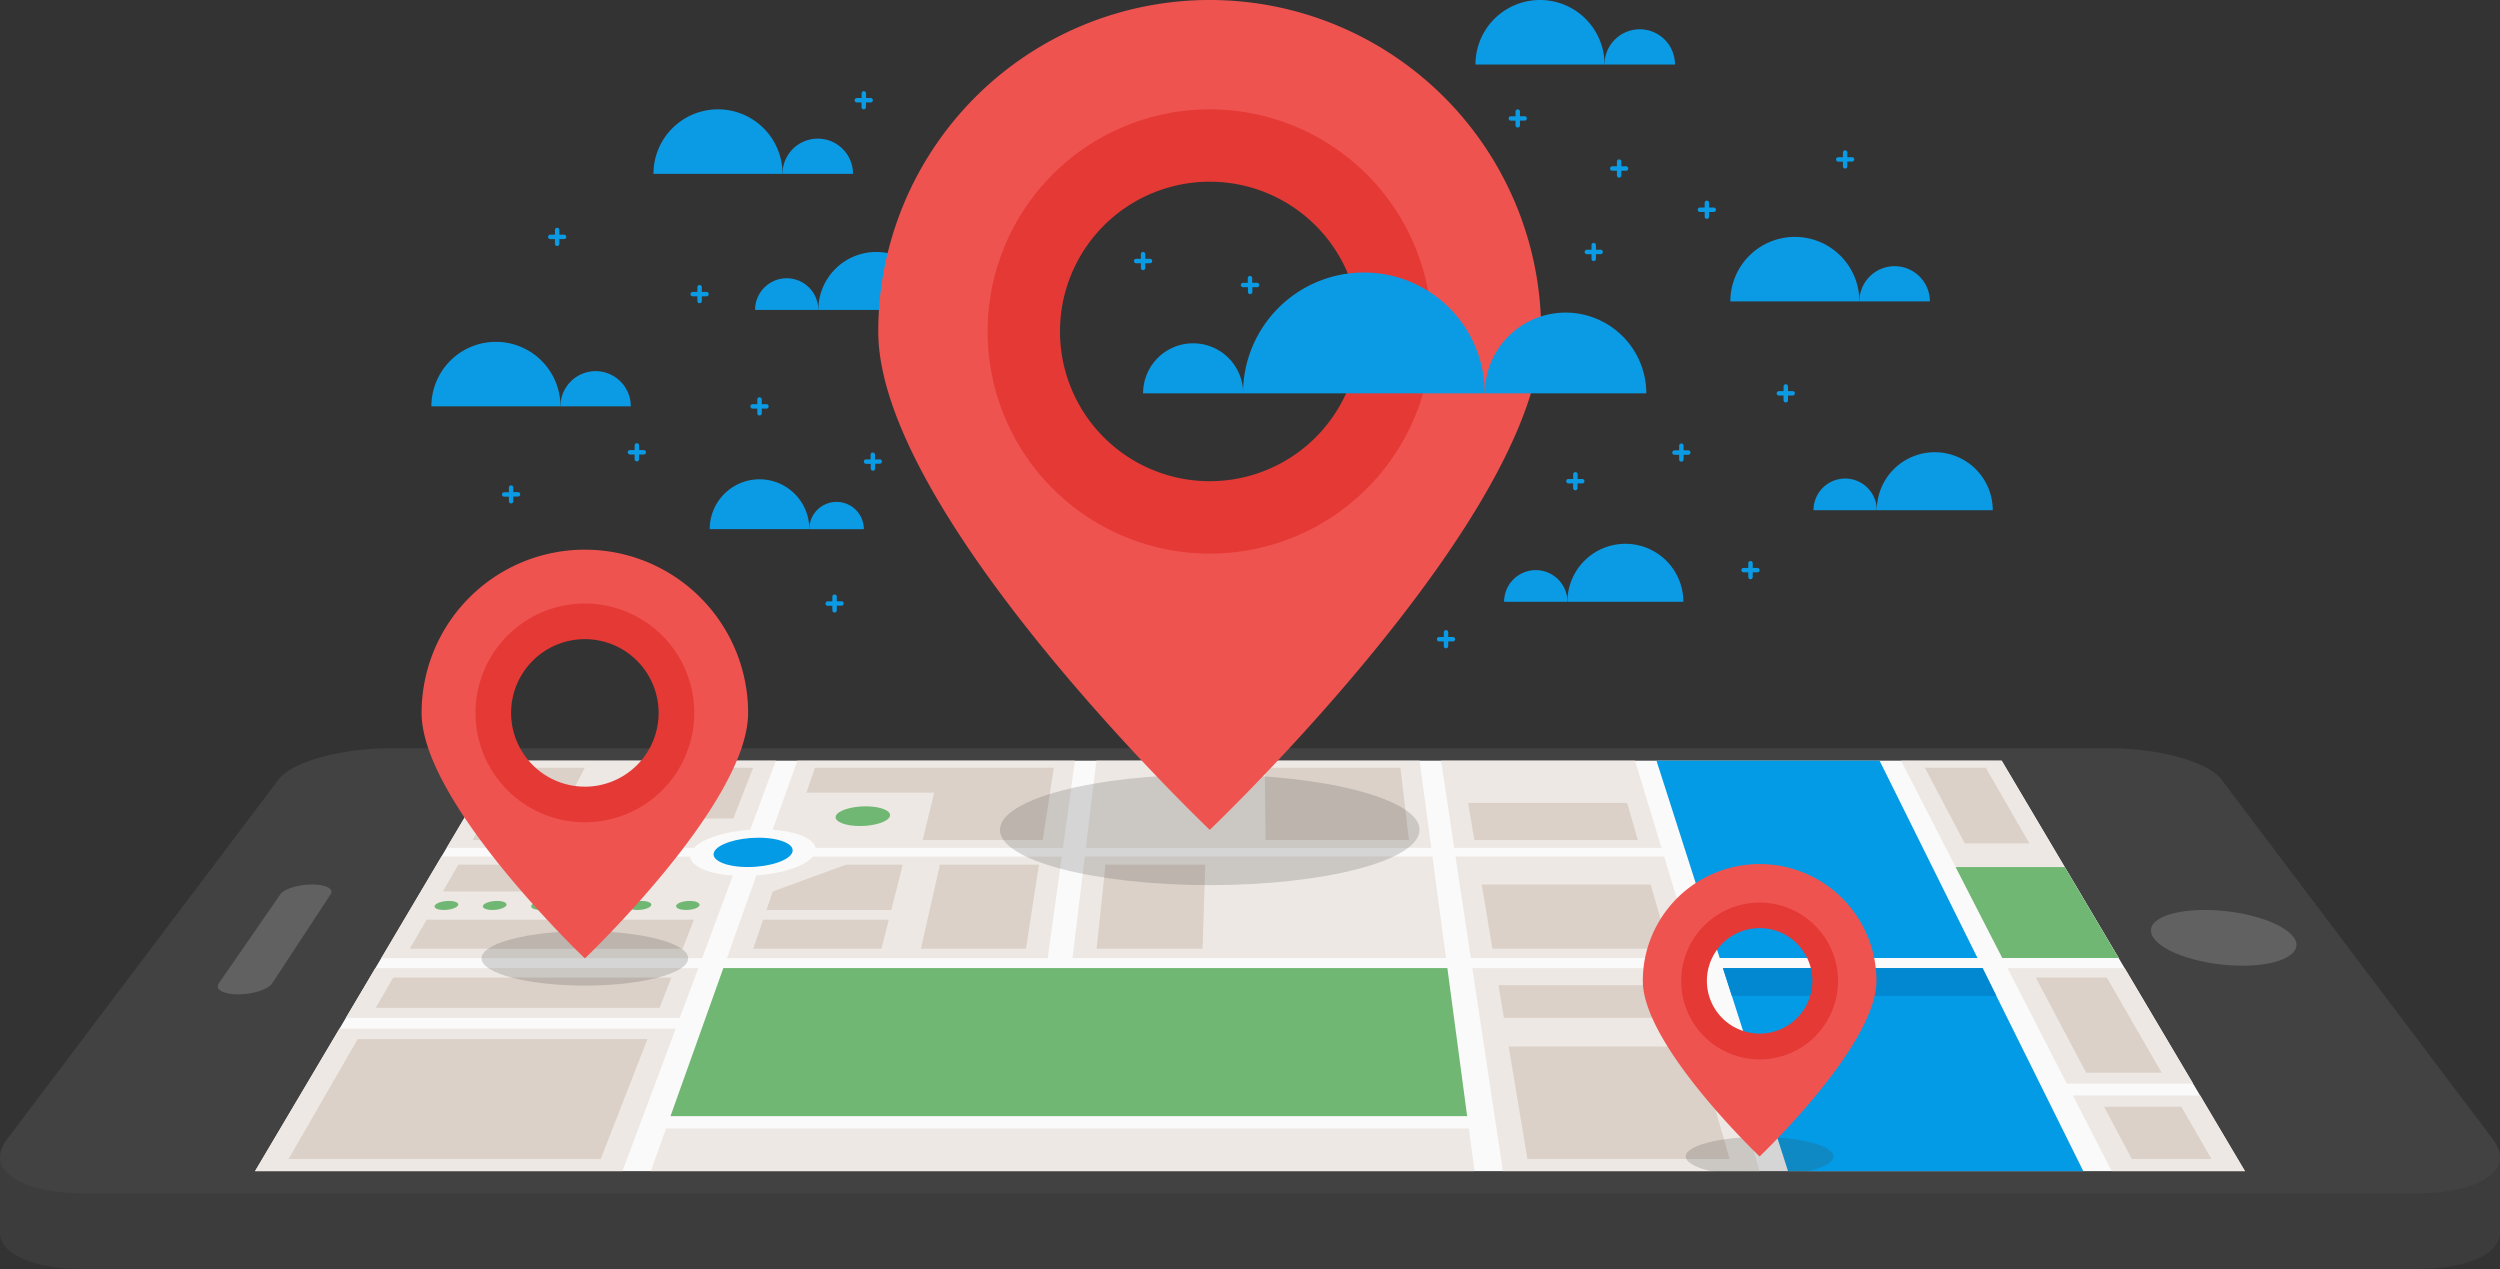 <svg xmlns="http://www.w3.org/2000/svg" viewBox="0 0 733.21 372.2"><rect x="0" y="0" width="733.21" height="372.2" fill="#333333" stroke="none"/><defs><style>.cls-1{isolation:isolate;}.cls-2{fill:#0b9be5;}.cls-3{fill:#3c3c3c;}.cls-12,.cls-4{fill:#424242;}.cls-5{fill:#fafafa;}.cls-6{fill:#ede8e4;}.cls-7{fill:#039be5;}.cls-8{fill:#70b773;}.cls-9{fill:#0288d1;}.cls-10{fill:#dbd1c8;}.cls-11{fill:#616161;}.cls-12{opacity:0.2;mix-blend-mode:multiply;}.cls-13{fill:#ef5350;}.cls-14{fill:#e53935;}</style></defs><title>mobile-map</title><g class="cls-1"><g id="OBJECTS"><path class="cls-2" d="M230.74,81.61A9.29,9.29,0,0,1,240,90.9H221.45A9.29,9.29,0,0,1,230.74,81.61Z"/><path class="cls-2" d="M257,73.9a17,17,0,0,1,17,17H240A17,17,0,0,1,257,73.9Z"/><path class="cls-2" d="M450.41,167.21a9.29,9.29,0,0,1,9.29,9.29H441.13A9.29,9.29,0,0,1,450.41,167.21Z"/><path class="cls-2" d="M476.7,159.49a17,17,0,0,1,17,17h-34A17,17,0,0,1,476.7,159.49Z"/><path class="cls-2" d="M541.15,140.35a9.29,9.29,0,0,1,9.29,9.29H531.87A9.29,9.29,0,0,1,541.15,140.35Z"/><path class="cls-2" d="M567.44,132.63a17,17,0,0,1,17,17h-34A17,17,0,0,1,567.44,132.63Z"/><path class="cls-3" d="M733.18,361V339.91H718.74l-67.31-89.2c-3.81-5.05-18.28-9.05-32.4-9.05H114.18c-14.12,0-28.59,4-32.4,9.05l-67.31,89.2H0V362H0C.5,367.9,9.91,372.2,24.74,372.2H708.47C724.1,372.2,733.71,367.43,733.18,361Z"/><path class="cls-4" d="M81.78,228.51,1.94,334.3C-4.5,342.85,5.61,350,24.74,350H708.47c19.13,0,29.24-7.15,22.79-15.69L651.43,228.51c-3.81-5.05-18.28-9.05-32.4-9.05H114.18C100.06,219.46,85.59,223.46,81.78,228.51Z"/><polygon class="cls-5" points="658.41 343.48 74.8 343.48 146.13 223.1 587.07 223.1 658.41 343.48"/><path class="cls-6" d="M221.83,256.76,213.2,281h94.08l4.11-29.75h-73C236.12,254,229.5,256.22,221.83,256.76Z"/><path class="cls-6" d="M315.26,223.1H233.85l-7.23,20.25c7.07.5,12.1,2.62,12.6,5.33h72.52Z"/><path class="cls-7" d="M232.39,249.94c.79-2.36-3.67-4.25-9.94-4.25s-12.12,1.9-13.05,4.25,3.5,4.35,9.91,4.35S231.59,252.33,232.39,249.94Z"/><path class="cls-8" d="M261,239.35c.43-1.59-2.76-2.87-7.1-2.87s-8.28,1.28-8.78,2.87,2.68,2.91,7.09,2.91S260.59,240.95,261,239.35Z"/><polygon class="cls-6" points="204.82 283.91 110.1 283.91 101.44 298.52 199.36 298.52 204.82 283.91"/><polygon class="cls-6" points="318.46 248.68 419.77 248.68 416.35 223.1 321.56 223.1 318.46 248.68"/><polygon class="cls-8" points="424.49 283.91 212.15 283.91 196.65 327.34 430.29 327.34 424.49 283.91"/><polygon class="cls-7" points="551.25 223.1 485.82 223.1 504.37 280.96 579.97 280.96 551.25 223.1"/><path class="cls-6" d="M129.48,251.21,111.85,281h94.08l9-24.2c-7.27-.53-12.27-2.76-12.52-5.55Z"/><path class="cls-6" d="M227.55,223.1H146.14L131,248.68h72.52c2.48-2.72,9.06-4.83,16.5-5.33Z"/><polygon class="cls-6" points="420.11 251.21 318.15 251.21 314.55 280.96 424.09 280.96 420.11 251.21"/><polygon class="cls-6" points="195.35 330.97 190.89 343.48 432.45 343.48 430.78 330.97 195.35 330.97"/><polygon class="cls-6" points="431.81 283.91 440.78 343.48 516.07 343.48 497.99 283.91 431.81 283.91"/><polygon class="cls-6" points="99.54 301.72 74.8 343.48 182.56 343.48 198.17 301.72 99.54 301.72"/><polygon class="cls-7" points="505.31 283.91 524.4 343.48 611 343.48 581.44 283.91 505.31 283.91"/><polygon class="cls-6" points="619.33 343.48 658.41 343.48 645.26 321.29 607.95 321.29 619.33 343.48"/><polygon class="cls-6" points="606.16 317.81 643.2 317.81 623.11 283.91 588.76 283.91 606.16 317.81"/><polygon class="cls-6" points="587.24 280.96 621.36 280.96 587.07 223.1 557.55 223.1 587.24 280.96"/><polygon class="cls-6" points="487.3 248.68 479.53 223.1 422.64 223.1 426.5 248.68 487.3 248.68"/><polygon class="cls-6" points="488.06 251.21 426.88 251.21 431.36 280.96 497.1 280.96 488.06 251.21"/><polygon class="cls-9" points="585.49 292.08 507.93 292.08 505.31 283.91 581.44 283.91 585.49 292.08"/><path class="cls-8" d="M131.68,264.23c-1.88,0-3.74.59-4.16,1.32s.76,1.33,2.65,1.33,3.75-.6,4.16-1.33S133.55,264.23,131.68,264.23Z"/><path class="cls-8" d="M145.79,264.23c-1.88,0-3.72.59-4.11,1.32s.81,1.33,2.7,1.33,3.73-.6,4.12-1.33S147.67,264.23,145.79,264.23Z"/><path class="cls-8" d="M159.91,264.23c-1.88,0-3.7.59-4.07,1.32s.85,1.33,2.74,1.33,3.71-.6,4.07-1.33S161.79,264.23,159.91,264.23Z"/><path class="cls-8" d="M174,264.23c-1.88,0-3.68.59-4,1.32s.9,1.33,2.79,1.33,3.69-.6,4-1.33S175.9,264.23,174,264.23Z"/><path class="cls-8" d="M188.15,264.23c-1.88,0-3.66.59-4,1.32s.95,1.33,2.83,1.33,3.67-.6,4-1.33S190,264.23,188.15,264.23Z"/><path class="cls-8" d="M202.26,264.23c-1.88,0-3.63.59-3.93,1.32s1,1.33,2.88,1.33,3.65-.6,3.93-1.33S204.14,264.23,202.26,264.23Z"/><polygon class="cls-8" points="587.24 280.96 621.36 280.96 605.56 254.29 573.55 254.29 587.24 280.96"/><polygon class="cls-10" points="110.2 295.58 115.32 286.7 196.91 286.7 193.45 295.58 110.2 295.58"/><polygon class="cls-10" points="371.18 246.36 370.94 225.16 410.72 225.16 413.22 246.36 371.18 246.36"/><polygon class="cls-10" points="321.62 278.24 324.22 253.59 353.49 253.59 352.69 278.24 321.62 278.24"/><polygon class="cls-10" points="270.09 278.24 275.65 253.59 304.7 253.59 300.91 278.24 270.09 278.24"/><polygon class="cls-10" points="447.96 339.92 442.47 306.93 497.78 306.93 507.27 339.92 447.96 339.92"/><polygon class="cls-10" points="441.07 298.52 439.47 288.93 492.6 288.93 495.36 298.52 441.07 298.52"/><polygon class="cls-10" points="84.62 339.92 104.91 304.75 189.88 304.75 176.18 339.92 84.62 339.92"/><polygon class="cls-10" points="625.22 339.92 617.11 324.59 639.74 324.59 648.59 339.92 625.22 339.92"/><polygon class="cls-10" points="611.83 314.61 597.07 286.7 617.89 286.7 633.99 314.61 611.83 314.61"/><polygon class="cls-10" points="576.25 247.35 564.51 225.16 582.39 225.16 595.19 247.35 576.25 247.35"/><polygon class="cls-10" points="432.39 246.36 430.57 235.47 477.22 235.47 480.35 246.36 432.39 246.36"/><polygon class="cls-10" points="437.69 278.24 434.56 259.41 484.11 259.41 489.53 278.24 437.69 278.24"/><polygon class="cls-10" points="120.2 278.24 200.2 278.24 203.51 269.73 125.11 269.73 120.2 278.24"/><polygon class="cls-10" points="190.64 253.59 134.42 253.59 129.89 261.45 187.2 261.45 190.64 253.59"/><polygon class="cls-10" points="248.12 253.59 226.64 261.45 224.79 266.88 261.4 266.88 264.76 253.59 248.12 253.59"/><polygon class="cls-10" points="180.24 240.07 187.39 225.16 220.88 225.16 215.07 240.07 180.24 240.07"/><polygon class="cls-10" points="171.53 225.16 150.82 225.16 138.59 246.36 160.47 246.36 171.53 225.16"/><polygon class="cls-10" points="239.02 225.16 236.52 232.47 273.98 232.47 270.6 246.36 305.81 246.36 309.07 225.16 239.02 225.16"/><polygon class="cls-10" points="220.91 278.24 223.81 269.73 260.68 269.73 258.53 278.24 220.91 278.24"/><path class="cls-11" d="M646.7,266.88c11.16,0,22.77,3.56,26,8s-3.37,8.35-15,8.35-23.36-3.78-26.22-8.35S635.54,266.88,646.7,266.88Z"/><path class="cls-11" d="M82.26,262.23,64.18,288.39c-1.23,1.78,1.3,3.24,5.66,3.24s8.86-1.46,10-3.24L97,262.23c1-1.56-1.43-2.82-5.47-2.82S83.35,260.67,82.26,262.23Z"/><ellipse class="cls-12" cx="171.53" cy="281.07" rx="30.3" ry="7.99"/><path class="cls-13" d="M171.53,161.21a47.88,47.88,0,0,0-47.88,47.88c0,26.44,47.88,72,47.88,72s47.88-45.54,47.88-72A47.88,47.88,0,0,0,171.53,161.21Zm0,74.74a26.86,26.86,0,1,1,26.86-26.86A26.86,26.86,0,0,1,171.53,236Z"/><path class="cls-14" d="M171.53,177a32.08,32.08,0,1,0,32.08,32.08A32.08,32.08,0,0,0,171.53,177Zm0,53.71a21.63,21.63,0,1,1,21.63-21.63A21.63,21.63,0,0,1,171.53,230.72Z"/><ellipse class="cls-12" cx="516.07" cy="339.17" rx="21.68" ry="5.71"/><path class="cls-13" d="M516.07,253.41a34.26,34.26,0,0,0-34.26,34.26c0,18.92,34.26,51.5,34.26,51.5s34.26-32.58,34.26-51.5A34.26,34.26,0,0,0,516.07,253.41Zm0,53.48a19.22,19.22,0,1,1,19.22-19.22A19.22,19.22,0,0,1,516.07,306.89Z"/><path class="cls-14" d="M516.07,264.71a23,23,0,1,0,23,23A23,23,0,0,0,516.07,264.71Zm0,38.43a15.47,15.47,0,1,1,15.47-15.47A15.47,15.47,0,0,1,516.07,303.14Z"/><ellipse class="cls-12" cx="354.8" cy="243.37" rx="61.53" ry="16.22"/><path class="cls-13" d="M354.8,0a97.22,97.22,0,0,0-97.22,97.22c0,53.69,97.22,146.16,97.22,146.16S452,150.91,452,97.22A97.22,97.22,0,0,0,354.8,0Zm0,151.76a54.55,54.55,0,1,1,54.55-54.55A54.55,54.55,0,0,1,354.8,151.76Z"/><path class="cls-14" d="M354.8,32.07a65.15,65.15,0,1,0,65.15,65.15A65.15,65.15,0,0,0,354.8,32.07Zm0,109.06a43.92,43.92,0,1,1,43.92-43.92A43.92,43.92,0,0,1,354.8,141.13Z"/><path class="cls-2" d="M459.16,91.68a23.68,23.68,0,0,0-23.68,23.68h47.35A23.68,23.68,0,0,0,459.16,91.68Z"/><path class="cls-2" d="M349.92,100.69a14.67,14.67,0,0,0-14.67,14.67H364.6A14.67,14.67,0,0,0,349.92,100.69Z"/><path class="cls-2" d="M400,79.92a35.44,35.44,0,0,0-35.44,35.44h70.88A35.44,35.44,0,0,0,400,79.92Z"/><path class="cls-2" d="M174.7,108.85a10.33,10.33,0,0,0-10.33,10.33H185A10.33,10.33,0,0,0,174.7,108.85Z"/><path class="cls-2" d="M145.44,100.26a18.92,18.92,0,0,0-18.92,18.92h37.85A18.92,18.92,0,0,0,145.44,100.26Z"/><path class="cls-2" d="M239.84,40.66A10.33,10.33,0,0,0,229.5,51h20.67A10.33,10.33,0,0,0,239.84,40.66Z"/><path class="cls-2" d="M210.58,32.07A18.92,18.92,0,0,0,191.65,51H229.5A18.92,18.92,0,0,0,210.58,32.07Z"/><path class="cls-2" d="M480.91,8.59a10.33,10.33,0,0,0-10.33,10.33h20.67A10.33,10.33,0,0,0,480.91,8.59Z"/><path class="cls-2" d="M451.65,0a18.92,18.92,0,0,0-18.92,18.92h37.85A18.92,18.92,0,0,0,451.65,0Z"/><path class="cls-2" d="M245.35,147.2a8,8,0,0,0-8,8h16A8,8,0,0,0,245.35,147.2Z"/><path class="cls-2" d="M222.76,140.57a14.61,14.61,0,0,0-14.61,14.61h29.21A14.61,14.61,0,0,0,222.76,140.57Z"/><path class="cls-2" d="M555.67,78.07A10.33,10.33,0,0,0,545.33,88.4H566A10.33,10.33,0,0,0,555.67,78.07Z"/><path class="cls-2" d="M526.41,69.48A18.92,18.92,0,0,0,507.48,88.4h37.85A18.92,18.92,0,0,0,526.41,69.48Z"/><path class="cls-2" d="M224.78,118.54h-1.37v-1.37a.65.65,0,0,0-.65-.65h0a.65.65,0,0,0-.65.65v1.37h-1.37a.65.65,0,1,0,0,1.3h1.37v1.37a.65.65,0,0,0,.65.65h0a.65.65,0,0,0,.65-.65v-1.37h1.37a.65.65,0,0,0,0-1.3Z"/><path class="cls-2" d="M258,134.74h-1.37v-1.37a.65.65,0,0,0-.65-.65h0a.65.65,0,0,0-.65.65v1.37H254a.65.65,0,1,0,0,1.3h1.37v1.37a.65.65,0,0,0,.65.65h0a.65.65,0,0,0,.65-.65V136H258a.65.65,0,1,0,0-1.3Z"/><path class="cls-2" d="M337.27,75.91H335.9V74.54a.65.65,0,0,0-.65-.65h0a.65.65,0,0,0-.65.65v1.37h-1.37a.65.65,0,0,0,0,1.3h1.37v1.37a.65.65,0,0,0,.65.65h0a.65.65,0,0,0,.65-.65V77.21h1.37a.65.65,0,0,0,0-1.3Z"/><path class="cls-2" d="M368.62,82.94h-1.37V81.57a.65.65,0,0,0-.65-.65h0a.65.65,0,0,0-.65.65v1.37h-1.37a.65.65,0,0,0,0,1.3H366v1.37a.65.65,0,0,0,.65.65h0a.65.65,0,0,0,.65-.65V84.24h1.37a.65.65,0,0,0,0-1.3Z"/><path class="cls-2" d="M469.44,73.25h-1.37V71.88a.65.65,0,0,0-.65-.65h0a.65.65,0,0,0-.65.65v1.37H465.4a.65.65,0,1,0,0,1.3h1.37v1.37a.65.65,0,0,0,.65.65h0a.65.65,0,0,0,.65-.65V74.54h1.37a.65.65,0,0,0,0-1.3Z"/><path class="cls-2" d="M502.62,60.87h-1.37V59.5a.65.65,0,0,0-.65-.65h0a.65.65,0,0,0-.65.65v1.37h-1.37a.65.65,0,0,0,0,1.3h1.37v1.37a.65.65,0,0,0,.65.65h0a.65.65,0,0,0,.65-.65V62.17h1.37a.65.65,0,1,0,0-1.3Z"/><path class="cls-2" d="M447.15,34.09h-1.37V32.72a.65.65,0,0,0-.65-.65h0a.65.65,0,0,0-.65.65v1.37h-1.37a.65.65,0,0,0,0,1.3h1.37v1.37a.65.65,0,0,0,.65.65h0a.65.65,0,0,0,.65-.65V35.38h1.37a.65.65,0,0,0,0-1.3Z"/><path class="cls-2" d="M476.89,48.77h-1.37V47.4a.65.65,0,0,0-.65-.65h0a.65.65,0,0,0-.65.65v1.37h-1.37a.65.65,0,0,0,0,1.3h1.37v1.37a.65.65,0,0,0,.65.65h0a.65.65,0,0,0,.65-.65V50.07h1.37a.65.65,0,1,0,0-1.3Z"/><path class="cls-2" d="M543.17,46.11H541.8V44.74a.65.65,0,0,0-.65-.65h0a.65.65,0,0,0-.65.65v1.37h-1.37a.65.65,0,0,0,0,1.3h1.37v1.37a.65.65,0,0,0,.65.65h0a.65.65,0,0,0,.65-.65V47.4h1.37a.65.65,0,1,0,0-1.3Z"/><path class="cls-2" d="M464.06,140.48h-1.37v-1.37a.65.65,0,0,0-.65-.65h0a.65.65,0,0,0-.65.65v1.37H460a.65.65,0,1,0,0,1.3h1.37v1.37a.65.65,0,0,0,.65.65h0a.65.65,0,0,0,.65-.65v-1.37h1.37a.65.65,0,0,0,0-1.3Z"/><path class="cls-2" d="M495.14,132.08h-1.37v-1.37a.65.65,0,0,0-.65-.65h0a.65.65,0,0,0-.65.65v1.37H491.1a.65.65,0,1,0,0,1.3h1.37v1.37a.65.65,0,0,0,.65.65h0a.65.65,0,0,0,.65-.65v-1.37h1.37a.65.65,0,1,0,0-1.3Z"/><path class="cls-2" d="M426.11,186.82h-1.37v-1.37a.65.65,0,0,0-.65-.65h0a.65.65,0,0,0-.65.65v1.37h-1.37a.65.65,0,1,0,0,1.3h1.37v1.37a.65.65,0,0,0,.65.65h0a.65.65,0,0,0,.65-.65v-1.37h1.37a.65.65,0,1,0,0-1.3Z"/><path class="cls-2" d="M515.42,166.56h-1.37v-1.37a.65.65,0,0,0-.65-.65h0a.65.65,0,0,0-.65.65v1.37h-1.37a.65.65,0,0,0,0,1.3h1.37v1.37a.65.65,0,0,0,.65.65h0a.65.65,0,0,0,.65-.65v-1.37h1.37a.65.65,0,0,0,0-1.3Z"/><path class="cls-2" d="M525.76,114.71h-1.37v-1.37a.65.65,0,0,0-.65-.65h0a.65.65,0,0,0-.65.65v1.37h-1.37a.65.65,0,0,0,0,1.3h1.37v1.37a.65.65,0,0,0,.65.65h0a.65.65,0,0,0,.65-.65V116h1.37a.65.65,0,1,0,0-1.3Z"/><path class="cls-2" d="M207.2,85.61h-1.37V84.24a.65.65,0,0,0-.65-.65h0a.65.65,0,0,0-.65.65v1.37h-1.37a.65.65,0,1,0,0,1.3h1.37v1.37a.65.65,0,0,0,.65.65h0a.65.65,0,0,0,.65-.65V86.91h1.37a.65.65,0,1,0,0-1.3Z"/><path class="cls-2" d="M255.34,28.75H254V27.38a.65.65,0,0,0-.65-.65h0a.65.65,0,0,0-.65.65v1.37H251.3a.65.65,0,0,0,0,1.3h1.37v1.37a.65.65,0,0,0,.65.65h0a.65.65,0,0,0,.65-.65V30.05h1.37a.65.65,0,1,0,0-1.3Z"/><path class="cls-2" d="M165.43,68.83h-1.37V67.46a.65.65,0,0,0-.65-.65h0a.65.65,0,0,0-.65.65v1.37h-1.37a.65.65,0,1,0,0,1.3h1.37v1.37a.65.65,0,0,0,.65.65h0a.65.65,0,0,0,.65-.65V70.12h1.37a.65.65,0,0,0,0-1.3Z"/><path class="cls-2" d="M188.8,132h-1.37v-1.37a.65.65,0,0,0-.65-.65h0a.65.65,0,0,0-.65.65V132h-1.37a.65.65,0,0,0,0,1.3h1.37v1.37a.65.65,0,0,0,.65.65h0a.65.65,0,0,0,.65-.65v-1.37h1.37a.65.65,0,1,0,0-1.3Z"/><path class="cls-2" d="M151.92,144.34h-1.37V143a.65.65,0,0,0-.65-.65h0a.65.65,0,0,0-.65.65v1.37h-1.37a.65.65,0,1,0,0,1.3h1.37V147a.65.65,0,0,0,.65.65h0a.65.65,0,0,0,.65-.65v-1.37h1.37a.65.65,0,0,0,0-1.3Z"/><path class="cls-2" d="M246.79,176.36h-1.37V175a.65.65,0,0,0-.65-.65h0a.65.65,0,0,0-.65.65v1.37h-1.37a.65.65,0,0,0,0,1.3h1.37V179a.65.65,0,0,0,.65.65h0a.65.65,0,0,0,.65-.65v-1.37h1.37a.65.65,0,1,0,0-1.3Z"/></g></g></svg>